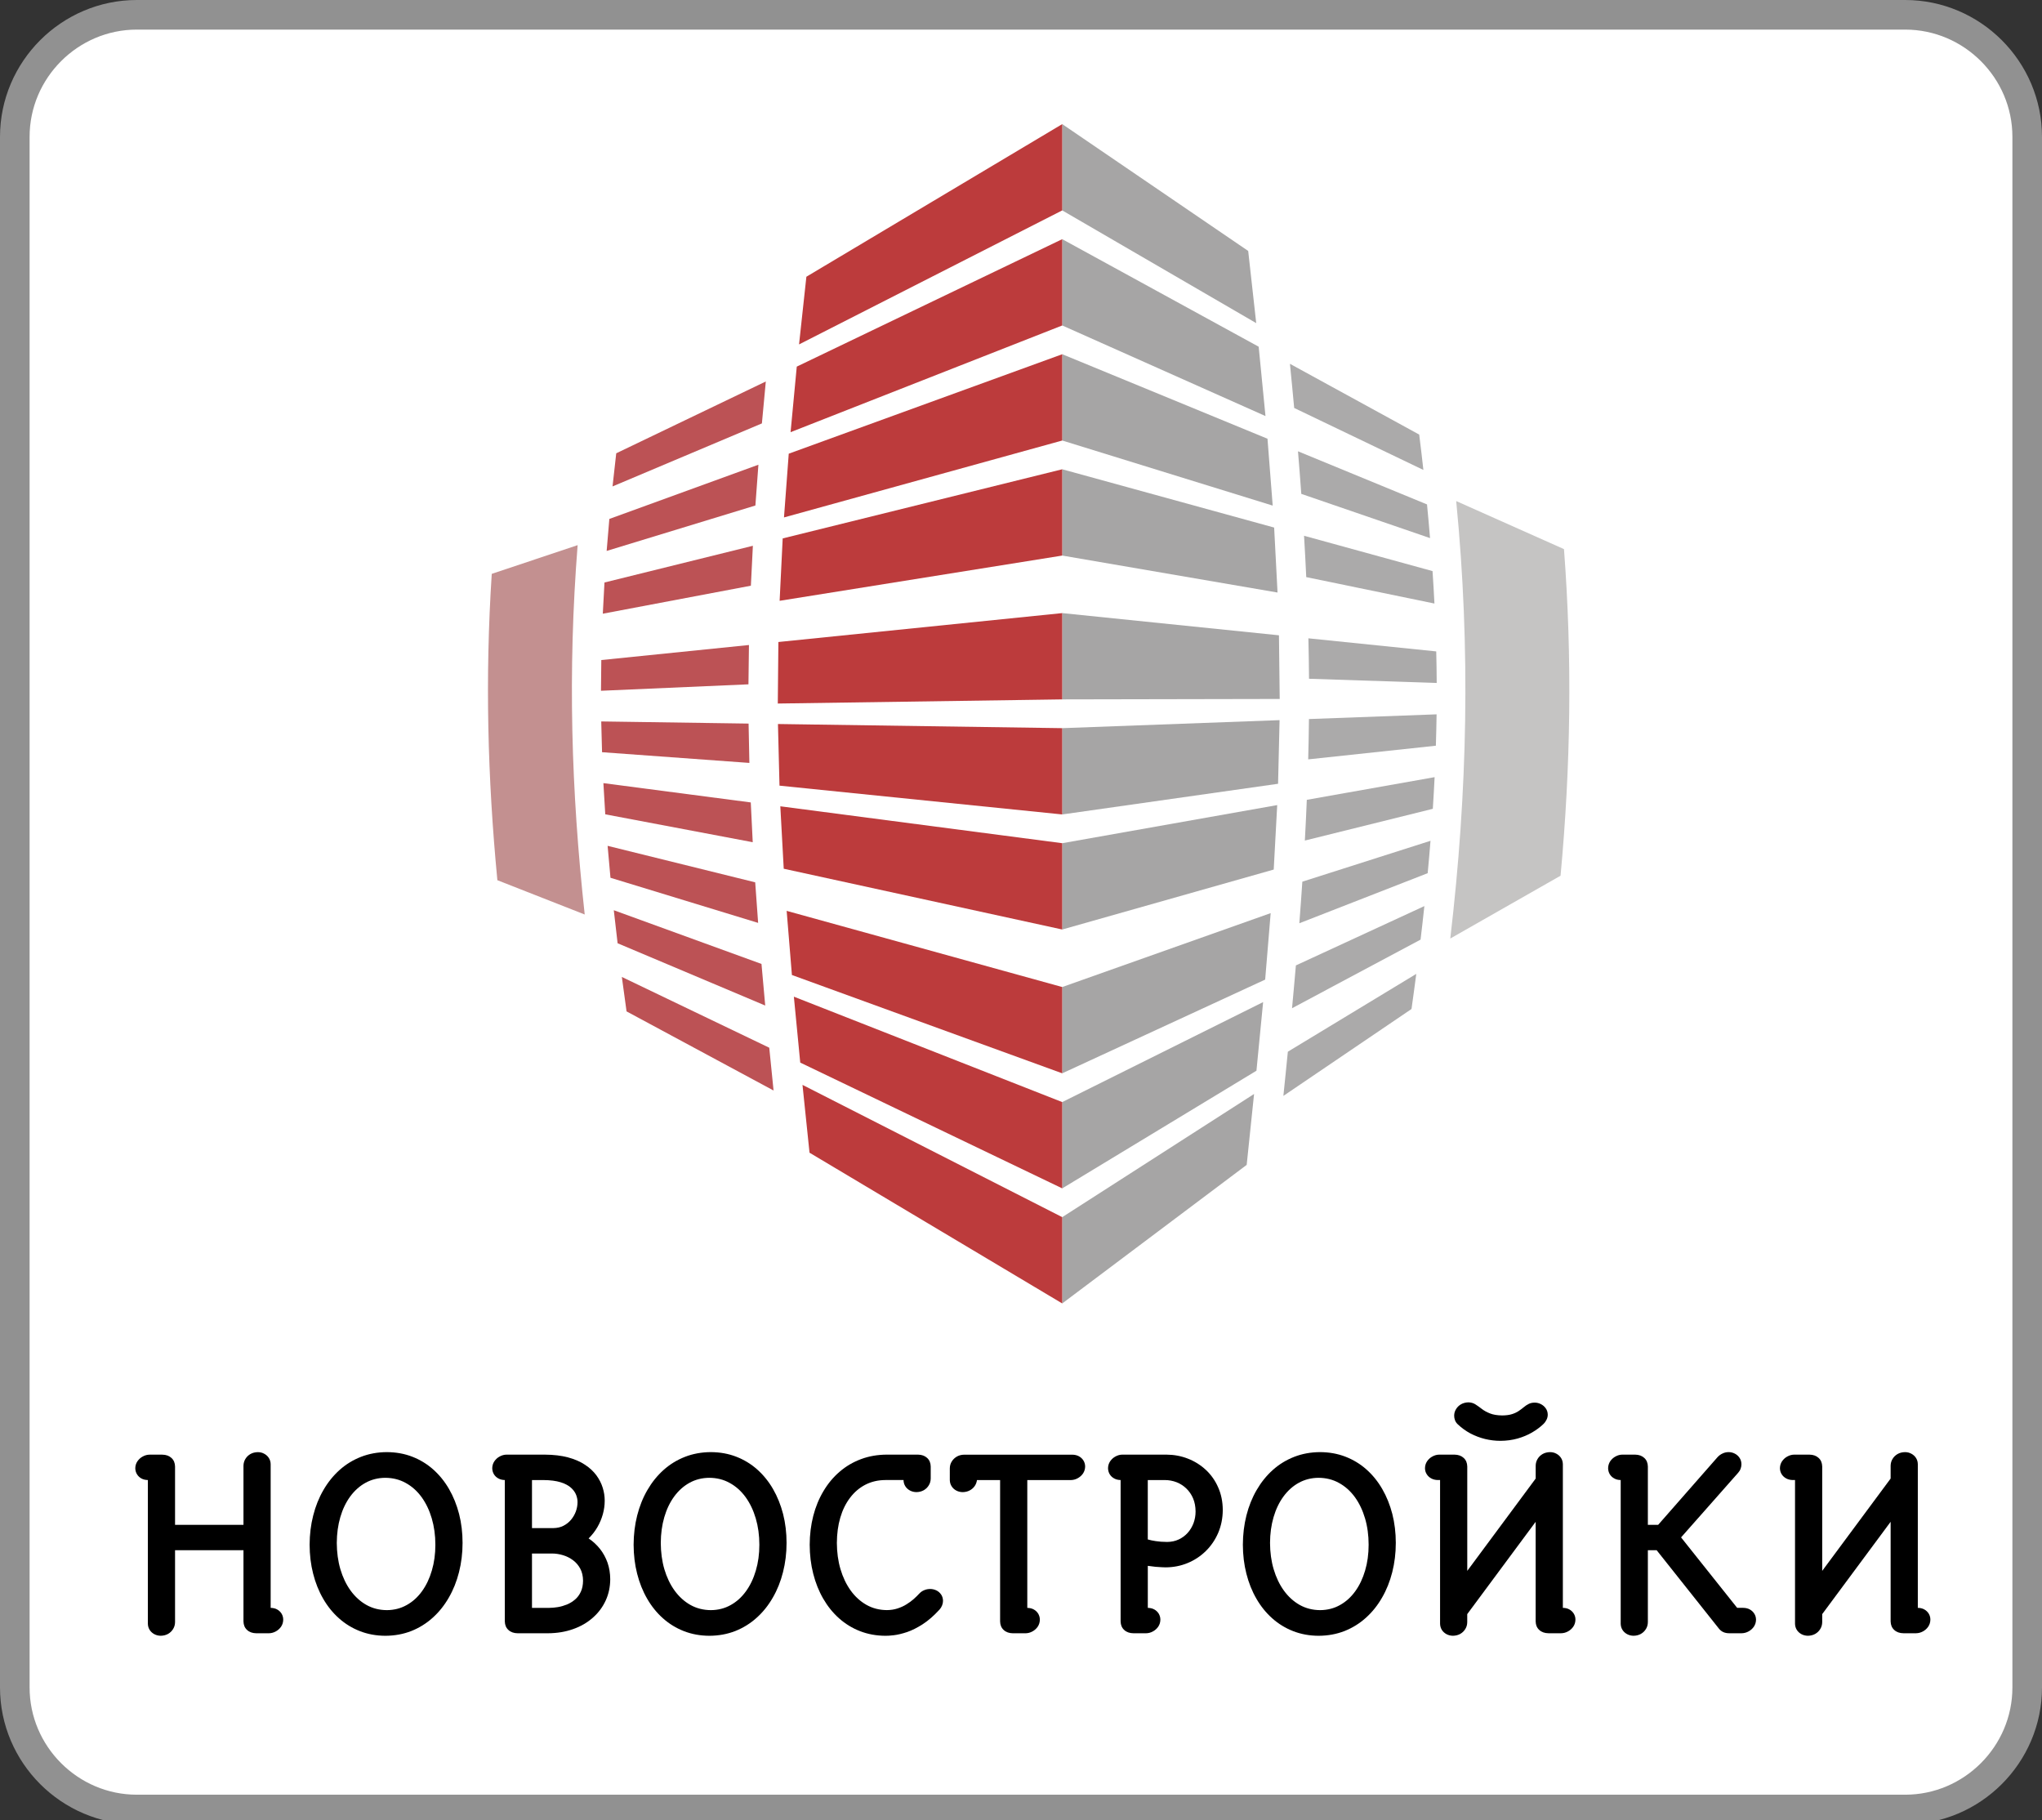<?xml version="1.0" encoding="utf-8"?>
<!-- Generator: Adobe Illustrator 16.2.0, SVG Export Plug-In . SVG Version: 6.00 Build 0)  -->
<!DOCTYPE svg PUBLIC "-//W3C//DTD SVG 1.1//EN" "http://www.w3.org/Graphics/SVG/1.1/DTD/svg11.dtd">
<svg version="1.1" xmlns="http://www.w3.org/2000/svg" xmlns:xlink="http://www.w3.org/1999/xlink" x="0px" y="0px" width="138px"
	 height="123px" viewBox="0 0 138 123" enable-background="new 0 0 138 123" xml:space="preserve">
<rect x="0" y="0" width="138" height="123" fill="#333333" stroke="none"/>
<g id="fon">
	<path fill-rule="evenodd" clip-rule="evenodd" fill="#FFFFFF" stroke="#919191" stroke-width="2" stroke-miterlimit="22.926" d="
		M9.249,1H128.75C133.288,1,137,4.712,137,9.249v104.778c0,4.537-3.712,8.249-8.249,8.249H9.249c-4.537,0-8.249-3.712-8.249-8.249
		V9.249C1,4.712,4.712,1,9.249,1z"/>
</g>
<g id="text">
	<path d="M9.143,99.215c0.003,0.15,0.04,0.283,0.111,0.402c0.074,0.122,0.173,0.216,0.3,0.289c0.128,0.071,0.275,0.104,0.439,0.107
		v9.707c0.002,0.153,0.042,0.292,0.119,0.417c0.077,0.121,0.182,0.218,0.312,0.289c0.13,0.07,0.275,0.107,0.437,0.11
		c0.189-0.003,0.354-0.046,0.501-0.128c0.145-0.085,0.258-0.195,0.34-0.334c0.085-0.139,0.125-0.289,0.128-0.456v-4.862h4.624v4.812
		c0.006,0.24,0.085,0.433,0.244,0.577c0.156,0.145,0.365,0.219,0.623,0.222h0.85c0.161-0.003,0.317-0.043,0.462-0.122
		c0.147-0.079,0.269-0.188,0.363-0.323c0.093-0.139,0.142-0.297,0.144-0.473c0-0.15-0.037-0.283-0.11-0.405
		c-0.074-0.119-0.173-0.216-0.3-0.286c-0.127-0.071-0.272-0.104-0.439-0.107v-9.707c-0.002-0.156-0.042-0.295-0.119-0.417
		s-0.181-0.218-0.312-0.289c-0.13-0.073-0.275-0.11-0.437-0.11c-0.187,0.003-0.354,0.045-0.501,0.128
		c-0.145,0.085-0.258,0.195-0.34,0.334c-0.083,0.136-0.125,0.289-0.128,0.456v3.995H11.83v-3.944
		c-0.006-0.24-0.085-0.434-0.244-0.578c-0.155-0.144-0.362-0.218-0.623-0.221h-0.85c-0.162,0-0.317,0.043-0.461,0.122
		c-0.147,0.076-0.267,0.187-0.363,0.323C9.194,98.881,9.146,99.037,9.143,99.215z"/>
	<path d="M22.76,104.264c0.003-0.629,0.083-1.21,0.238-1.742s0.379-1,0.668-1.396c0.292-0.396,0.635-0.706,1.037-0.927
		s0.847-0.334,1.337-0.337c0.507,0.003,0.969,0.118,1.382,0.349c0.414,0.227,0.771,0.547,1.068,0.954
		c0.297,0.411,0.527,0.89,0.688,1.437s0.244,1.143,0.244,1.782c0,0.629-0.079,1.21-0.238,1.745c-0.156,0.536-0.38,1.003-0.668,1.402
		c-0.29,0.4-0.635,0.712-1.038,0.933c-0.399,0.224-0.847,0.337-1.337,0.34c-0.507-0.003-0.969-0.121-1.383-0.354
		c-0.414-0.235-0.768-0.559-1.068-0.972c-0.298-0.414-0.527-0.896-0.688-1.442C22.843,105.489,22.763,104.896,22.76,104.264
		L22.76,104.264z M20.924,104.383c0.003,0.688,0.08,1.343,0.238,1.958c0.156,0.617,0.382,1.182,0.677,1.691
		c0.294,0.51,0.651,0.955,1.071,1.326c0.419,0.374,0.893,0.663,1.417,0.867c0.527,0.204,1.096,0.309,1.714,0.312
		c0.632-0.003,1.213-0.11,1.751-0.32c0.536-0.213,1.017-0.51,1.445-0.896c0.428-0.383,0.791-0.836,1.091-1.359
		c0.303-0.521,0.532-1.094,0.691-1.721c0.159-0.626,0.241-1.283,0.241-1.978c0-0.688-0.079-1.343-0.235-1.958
		c-0.159-0.614-0.385-1.176-0.68-1.686c-0.294-0.51-0.651-0.949-1.071-1.323c-0.419-0.371-0.889-0.657-1.416-0.861
		c-0.527-0.204-1.097-0.306-1.714-0.309c-0.629,0.003-1.213,0.11-1.751,0.32c-0.535,0.21-1.017,0.504-1.445,0.887
		c-0.427,0.383-0.791,0.836-1.09,1.354c-0.304,0.521-0.533,1.094-0.691,1.72C21.006,103.032,20.927,103.689,20.924,104.383z"/>
	<path d="M35.952,103.261v-3.247h0.765c0.479,0.003,0.867,0.055,1.173,0.15c0.303,0.097,0.539,0.221,0.703,0.374
		c0.167,0.153,0.281,0.314,0.346,0.487c0.063,0.17,0.094,0.332,0.091,0.484c0,0.21-0.04,0.42-0.113,0.626
		c-0.077,0.204-0.184,0.392-0.326,0.562s-0.315,0.306-0.516,0.408c-0.199,0.102-0.425,0.152-0.677,0.155H35.952L35.952,103.261z
		 M35.952,108.651v-3.673h1.343c0.255,0,0.504,0.037,0.754,0.113c0.246,0.074,0.473,0.188,0.677,0.341
		c0.204,0.149,0.366,0.343,0.49,0.572c0.122,0.229,0.184,0.498,0.187,0.811c-0.003,0.291-0.054,0.541-0.153,0.753
		c-0.097,0.21-0.229,0.386-0.394,0.524c-0.165,0.142-0.349,0.252-0.547,0.334c-0.201,0.08-0.402,0.14-0.609,0.173
		c-0.204,0.034-0.396,0.052-0.575,0.052H35.952L35.952,108.651z M33.266,99.215c0.003,0.147,0.04,0.283,0.11,0.402
		c0.074,0.122,0.173,0.216,0.301,0.286c0.127,0.071,0.274,0.107,0.439,0.11v9.555c0.006,0.24,0.085,0.433,0.244,0.577
		c0.156,0.145,0.366,0.219,0.624,0.222h2.04c0.624-0.003,1.193-0.097,1.706-0.281c0.516-0.181,0.958-0.438,1.334-0.771
		c0.374-0.328,0.663-0.714,0.867-1.158c0.204-0.442,0.306-0.924,0.309-1.445c-0.003-0.396-0.063-0.768-0.181-1.11
		c-0.122-0.343-0.289-0.651-0.507-0.93c-0.221-0.277-0.476-0.516-0.773-0.714c0.232-0.229,0.431-0.481,0.592-0.76
		c0.161-0.277,0.283-0.569,0.368-0.872c0.085-0.304,0.127-0.609,0.127-0.918c0-0.292-0.042-0.584-0.136-0.879
		c-0.09-0.295-0.235-0.575-0.43-0.841c-0.199-0.267-0.454-0.505-0.771-0.711c-0.314-0.21-0.697-0.375-1.145-0.496
		c-0.448-0.119-0.969-0.182-1.564-0.185h-2.584c-0.162,0-0.314,0.043-0.462,0.122c-0.147,0.076-0.266,0.187-0.363,0.323
		C33.317,98.881,33.269,99.037,33.266,99.215z"/>
	<path d="M44.656,104.264c0.003-0.629,0.083-1.21,0.238-1.742s0.379-1,0.668-1.396c0.292-0.396,0.635-0.706,1.037-0.927
		s0.847-0.334,1.337-0.337c0.507,0.003,0.969,0.118,1.382,0.349c0.414,0.227,0.771,0.547,1.068,0.954
		c0.297,0.411,0.527,0.89,0.688,1.437s0.244,1.143,0.244,1.782c0,0.629-0.079,1.21-0.238,1.745c-0.156,0.536-0.38,1.003-0.669,1.402
		c-0.289,0.4-0.634,0.712-1.037,0.933c-0.399,0.224-0.847,0.337-1.337,0.34c-0.507-0.003-0.969-0.121-1.383-0.354
		c-0.414-0.235-0.768-0.559-1.068-0.972c-0.298-0.414-0.527-0.896-0.689-1.442C44.739,105.489,44.659,104.896,44.656,104.264
		L44.656,104.264z M42.82,104.383c0.003,0.688,0.08,1.343,0.238,1.958c0.156,0.617,0.382,1.182,0.677,1.691
		c0.294,0.51,0.651,0.955,1.071,1.326c0.419,0.374,0.892,0.663,1.417,0.867c0.527,0.204,1.097,0.309,1.714,0.312
		c0.632-0.003,1.212-0.11,1.751-0.32c0.536-0.213,1.017-0.51,1.445-0.896c0.428-0.383,0.791-0.836,1.091-1.359
		c0.303-0.521,0.533-1.094,0.691-1.721c0.159-0.626,0.241-1.283,0.241-1.978c0-0.688-0.079-1.343-0.235-1.958
		c-0.159-0.614-0.386-1.176-0.68-1.686c-0.295-0.51-0.652-0.949-1.071-1.323c-0.419-0.371-0.889-0.657-1.417-0.861
		c-0.527-0.204-1.096-0.306-1.714-0.309c-0.629,0.003-1.213,0.11-1.751,0.32c-0.535,0.21-1.017,0.504-1.445,0.887
		s-0.791,0.836-1.091,1.354c-0.303,0.521-0.532,1.094-0.691,1.72C42.903,103.032,42.823,103.689,42.82,104.383z"/>
	<path d="M54.72,104.383c0.003,0.688,0.08,1.343,0.238,1.958c0.156,0.617,0.382,1.182,0.677,1.691
		c0.295,0.51,0.652,0.955,1.071,1.326c0.419,0.374,0.892,0.663,1.417,0.867c0.527,0.204,1.097,0.309,1.714,0.312
		c0.139,0.003,0.334-0.009,0.586-0.04c0.255-0.031,0.547-0.102,0.878-0.212c0.332-0.114,0.683-0.289,1.057-0.53
		s0.75-0.569,1.133-0.986c0.077-0.084,0.136-0.181,0.176-0.283c0.042-0.104,0.062-0.207,0.062-0.312
		c-0.003-0.164-0.045-0.306-0.127-0.425c-0.083-0.119-0.187-0.213-0.318-0.277c-0.133-0.063-0.272-0.097-0.422-0.097
		c-0.139,0-0.272,0.025-0.4,0.079c-0.13,0.051-0.246,0.133-0.348,0.244c-0.099,0.107-0.218,0.227-0.36,0.352
		c-0.142,0.127-0.303,0.246-0.487,0.359c-0.181,0.116-0.385,0.207-0.606,0.28c-0.221,0.073-0.462,0.11-0.722,0.113
		c-0.507-0.003-0.969-0.121-1.383-0.354c-0.414-0.235-0.771-0.559-1.068-0.972c-0.297-0.414-0.527-0.896-0.688-1.442
		s-0.241-1.14-0.244-1.771c0.003-0.623,0.08-1.192,0.232-1.711s0.374-0.967,0.663-1.346c0.286-0.377,0.632-0.672,1.034-0.879
		c0.402-0.206,0.853-0.312,1.352-0.314h1.224c0.002,0.153,0.042,0.292,0.119,0.417c0.076,0.122,0.181,0.218,0.312,0.289
		c0.13,0.07,0.275,0.107,0.437,0.11c0.19-0.003,0.354-0.045,0.501-0.128c0.145-0.085,0.258-0.195,0.34-0.334
		c0.085-0.139,0.125-0.289,0.128-0.456v-0.816c-0.006-0.24-0.085-0.434-0.244-0.578c-0.156-0.144-0.365-0.218-0.623-0.221h-2.091
		c-0.632,0.003-1.213,0.102-1.751,0.304c-0.535,0.198-1.017,0.481-1.445,0.85c-0.428,0.365-0.791,0.802-1.091,1.307
		c-0.303,0.504-0.533,1.062-0.691,1.674S54.723,103.695,54.72,104.383z"/>
	<path d="M64.189,100.014c0.003,0.153,0.042,0.292,0.119,0.414c0.077,0.125,0.181,0.221,0.312,0.292
		c0.13,0.07,0.274,0.107,0.436,0.11c0.179-0.003,0.334-0.04,0.473-0.113c0.142-0.074,0.252-0.173,0.34-0.295
		c0.085-0.125,0.138-0.261,0.155-0.408h1.564v9.555c0.005,0.24,0.085,0.433,0.243,0.577c0.156,0.145,0.366,0.219,0.624,0.222h0.85
		c0.162-0.003,0.317-0.043,0.462-0.122c0.147-0.079,0.269-0.188,0.363-0.323c0.093-0.139,0.141-0.297,0.144-0.473
		c0-0.15-0.04-0.283-0.11-0.405c-0.073-0.119-0.173-0.216-0.3-0.286c-0.127-0.071-0.275-0.104-0.439-0.107v-8.637h2.941
		c0.162-0.003,0.317-0.042,0.462-0.122c0.147-0.079,0.269-0.187,0.363-0.322c0.093-0.139,0.141-0.298,0.144-0.474
		c-0.003-0.149-0.04-0.283-0.116-0.405c-0.074-0.119-0.176-0.215-0.306-0.286c-0.13-0.07-0.278-0.104-0.445-0.107h-7.31
		c-0.184,0.003-0.349,0.046-0.493,0.127c-0.145,0.086-0.261,0.196-0.346,0.335c-0.085,0.136-0.127,0.289-0.13,0.456V100.014z"/>
	<path d="M77.568,104.027v-4.013h1.156c0.278,0,0.541,0.052,0.791,0.147c0.249,0.1,0.467,0.238,0.66,0.425
		c0.192,0.185,0.346,0.408,0.456,0.669s0.165,0.556,0.167,0.884c0,0.278-0.048,0.541-0.139,0.788
		c-0.094,0.246-0.224,0.465-0.394,0.654c-0.17,0.19-0.375,0.34-0.606,0.447c-0.235,0.111-0.496,0.165-0.782,0.168
		c-0.303-0.003-0.558-0.021-0.768-0.055C77.897,104.109,77.718,104.072,77.568,104.027L77.568,104.027z M74.882,99.215
		c0.003,0.147,0.04,0.283,0.11,0.402c0.074,0.122,0.173,0.216,0.301,0.286c0.127,0.071,0.274,0.107,0.439,0.11v9.555
		c0.006,0.24,0.085,0.433,0.244,0.577c0.156,0.145,0.366,0.219,0.624,0.222h0.85c0.161-0.003,0.317-0.043,0.461-0.122
		c0.147-0.079,0.27-0.188,0.363-0.323c0.094-0.139,0.142-0.297,0.145-0.473c0-0.15-0.04-0.283-0.11-0.405
		c-0.074-0.119-0.173-0.216-0.3-0.286c-0.127-0.071-0.275-0.104-0.439-0.107v-2.84c0.185,0.028,0.357,0.049,0.521,0.065
		c0.165,0.015,0.306,0.022,0.425,0.028c0.122,0.006,0.207,0.009,0.261,0.009c0.527-0.003,1.023-0.1,1.485-0.292
		c0.465-0.192,0.873-0.462,1.229-0.811c0.354-0.349,0.635-0.759,0.836-1.229c0.201-0.47,0.306-0.986,0.309-1.544
		c-0.003-0.564-0.108-1.074-0.312-1.53c-0.201-0.459-0.479-0.853-0.833-1.182c-0.354-0.328-0.759-0.583-1.215-0.759
		c-0.457-0.179-0.938-0.267-1.448-0.27h-2.975c-0.162,0-0.314,0.043-0.462,0.122c-0.147,0.076-0.267,0.187-0.363,0.323
		C74.933,98.881,74.885,99.037,74.882,99.215z"/>
	<path d="M85.83,104.264c0.002-0.629,0.082-1.21,0.238-1.742c0.156-0.532,0.379-1,0.669-1.396c0.292-0.396,0.634-0.706,1.037-0.927
		s0.848-0.334,1.337-0.337c0.507,0.003,0.969,0.118,1.382,0.349c0.414,0.227,0.771,0.547,1.069,0.954
		c0.297,0.411,0.527,0.89,0.688,1.437c0.161,0.547,0.243,1.143,0.243,1.782c0,0.629-0.079,1.21-0.238,1.745
		c-0.156,0.536-0.38,1.003-0.668,1.402c-0.289,0.4-0.635,0.712-1.037,0.933c-0.399,0.224-0.847,0.337-1.337,0.34
		c-0.507-0.003-0.969-0.121-1.383-0.354c-0.414-0.235-0.768-0.559-1.068-0.972c-0.298-0.414-0.527-0.896-0.688-1.442
		C85.912,105.489,85.833,104.896,85.83,104.264L85.83,104.264z M83.994,104.383c0.003,0.688,0.08,1.343,0.238,1.958
		c0.156,0.617,0.382,1.182,0.677,1.691c0.294,0.51,0.652,0.955,1.071,1.326c0.419,0.374,0.893,0.663,1.417,0.867
		c0.527,0.204,1.096,0.309,1.714,0.312c0.632-0.003,1.213-0.11,1.751-0.32c0.536-0.213,1.017-0.51,1.445-0.896
		c0.428-0.383,0.791-0.836,1.091-1.359c0.303-0.521,0.532-1.094,0.691-1.721c0.158-0.626,0.24-1.283,0.24-1.978
		c0-0.688-0.079-1.343-0.235-1.958c-0.159-0.614-0.385-1.176-0.68-1.686c-0.294-0.51-0.651-0.949-1.071-1.323
		c-0.419-0.371-0.89-0.657-1.417-0.861s-1.097-0.306-1.714-0.309c-0.629,0.003-1.212,0.11-1.751,0.32
		c-0.536,0.21-1.017,0.504-1.445,0.887s-0.791,0.836-1.091,1.354c-0.303,0.521-0.533,1.094-0.691,1.72
		C84.076,103.032,83.997,103.689,83.994,104.383z"/>
	<path d="M98.274,95.663c0,0.104,0.017,0.207,0.057,0.309c0.037,0.102,0.096,0.189,0.181,0.27c0.263,0.249,0.55,0.456,0.861,0.623
		c0.314,0.164,0.643,0.289,0.986,0.374c0.343,0.082,0.689,0.125,1.043,0.125c0.414-0.003,0.799-0.055,1.159-0.156
		c0.357-0.102,0.683-0.238,0.975-0.408c0.295-0.173,0.553-0.362,0.773-0.575c0.094-0.093,0.165-0.195,0.215-0.303
		c0.048-0.104,0.074-0.216,0.074-0.326c-0.003-0.161-0.045-0.3-0.13-0.422c-0.085-0.125-0.195-0.219-0.329-0.289
		c-0.133-0.068-0.275-0.104-0.425-0.104c-0.155,0.002-0.292,0.03-0.405,0.09c-0.113,0.057-0.224,0.128-0.326,0.216
		c-0.102,0.085-0.215,0.17-0.34,0.255c-0.125,0.085-0.275,0.159-0.456,0.216c-0.179,0.057-0.399,0.087-0.666,0.09
		c-0.34-0.005-0.618-0.051-0.833-0.139c-0.218-0.088-0.399-0.187-0.546-0.303c-0.15-0.116-0.292-0.216-0.428-0.304
		c-0.136-0.088-0.292-0.133-0.47-0.139c-0.19,0.003-0.354,0.046-0.501,0.128c-0.145,0.082-0.258,0.192-0.34,0.328
		C98.316,95.354,98.276,95.5,98.274,95.663L98.274,95.663z M96.302,99.215c0.002,0.147,0.04,0.283,0.116,0.402
		c0.074,0.122,0.178,0.216,0.306,0.286c0.13,0.071,0.28,0.107,0.444,0.11h0.153v9.707c0.003,0.153,0.042,0.292,0.119,0.417
		c0.076,0.121,0.181,0.218,0.312,0.289c0.13,0.07,0.275,0.107,0.436,0.11c0.19-0.003,0.354-0.046,0.502-0.128
		c0.144-0.085,0.257-0.195,0.34-0.334c0.085-0.139,0.125-0.289,0.127-0.456v-0.544l4.624-6.239v6.732
		c0.005,0.24,0.085,0.433,0.244,0.577c0.156,0.145,0.365,0.219,0.624,0.222h0.85c0.162-0.003,0.317-0.043,0.462-0.122
		c0.147-0.079,0.269-0.188,0.363-0.323c0.094-0.139,0.142-0.297,0.145-0.473c0-0.15-0.037-0.283-0.111-0.405
		c-0.073-0.119-0.173-0.216-0.3-0.286c-0.127-0.071-0.272-0.104-0.439-0.107v-9.707c-0.003-0.156-0.042-0.295-0.119-0.417
		s-0.181-0.218-0.312-0.289c-0.13-0.073-0.275-0.11-0.436-0.11c-0.187,0.003-0.354,0.045-0.502,0.128
		c-0.144,0.085-0.258,0.195-0.34,0.334c-0.082,0.136-0.125,0.289-0.127,0.456v0.867l-4.624,6.239v-7.056
		c-0.006-0.24-0.085-0.434-0.244-0.578c-0.156-0.144-0.363-0.218-0.624-0.221h-1.02c-0.162,0-0.315,0.043-0.462,0.122
		c-0.147,0.076-0.267,0.187-0.363,0.323C96.353,98.881,96.304,99.037,96.302,99.215z"/>
	<path d="M108.678,99.215c0.003,0.15,0.04,0.283,0.11,0.402c0.074,0.122,0.173,0.216,0.301,0.286
		c0.127,0.074,0.274,0.107,0.439,0.11v9.707c0.003,0.153,0.042,0.292,0.119,0.417c0.076,0.121,0.181,0.218,0.312,0.289
		c0.13,0.07,0.275,0.107,0.437,0.11c0.189-0.003,0.354-0.046,0.501-0.128c0.145-0.085,0.257-0.195,0.34-0.334
		c0.085-0.139,0.125-0.289,0.127-0.456v-4.862h0.595l4.199,5.287c0.085,0.11,0.187,0.192,0.303,0.244
		c0.119,0.054,0.25,0.079,0.394,0.079h0.85c0.161-0.003,0.317-0.043,0.461-0.122c0.147-0.079,0.269-0.188,0.363-0.323
		c0.093-0.139,0.142-0.295,0.145-0.473c-0.003-0.15-0.04-0.283-0.116-0.402c-0.074-0.122-0.176-0.216-0.306-0.289
		c-0.13-0.071-0.277-0.104-0.445-0.107h-0.408l-3.791-4.761l3.859-4.368c0.077-0.086,0.133-0.179,0.167-0.278
		c0.037-0.097,0.054-0.198,0.054-0.3c-0.003-0.165-0.045-0.31-0.128-0.431c-0.082-0.122-0.187-0.216-0.317-0.283
		c-0.133-0.068-0.271-0.103-0.422-0.103c-0.139,0-0.272,0.028-0.399,0.088c-0.13,0.057-0.247,0.142-0.349,0.252l-4.012,4.573h-0.697
		v-3.944c-0.006-0.24-0.085-0.434-0.244-0.578c-0.156-0.144-0.363-0.218-0.624-0.221h-0.85c-0.162,0-0.317,0.043-0.462,0.122
		c-0.147,0.076-0.267,0.187-0.363,0.323C108.729,98.881,108.681,99.037,108.678,99.215z"/>
	<path d="M120.289,99.215c0.003,0.147,0.04,0.283,0.116,0.402c0.074,0.122,0.179,0.216,0.306,0.286
		c0.13,0.071,0.28,0.107,0.445,0.11h0.153v9.707c0.002,0.153,0.042,0.292,0.119,0.417c0.077,0.121,0.181,0.218,0.312,0.289
		c0.13,0.07,0.275,0.107,0.437,0.11c0.19-0.003,0.354-0.046,0.501-0.128c0.145-0.085,0.258-0.195,0.34-0.334
		c0.085-0.139,0.125-0.289,0.128-0.456v-0.544l4.624-6.239v6.732c0.006,0.24,0.085,0.433,0.244,0.577
		c0.156,0.145,0.365,0.219,0.623,0.222h0.85c0.161-0.003,0.317-0.043,0.462-0.122c0.147-0.079,0.269-0.188,0.362-0.323
		c0.094-0.139,0.142-0.297,0.145-0.473c0-0.15-0.037-0.283-0.11-0.405c-0.074-0.119-0.173-0.216-0.3-0.286
		c-0.127-0.071-0.272-0.104-0.439-0.107v-9.707c-0.002-0.156-0.042-0.295-0.119-0.417c-0.077-0.122-0.181-0.218-0.312-0.289
		c-0.13-0.073-0.275-0.11-0.437-0.11c-0.187,0.003-0.354,0.045-0.501,0.128c-0.145,0.085-0.258,0.195-0.34,0.334
		c-0.083,0.136-0.125,0.289-0.128,0.456v0.867l-4.624,6.239v-7.056c-0.006-0.24-0.085-0.434-0.244-0.578
		c-0.156-0.144-0.362-0.218-0.623-0.221h-1.02c-0.162,0-0.314,0.043-0.462,0.122c-0.147,0.076-0.266,0.187-0.363,0.323
		C120.34,98.881,120.292,99.037,120.289,99.215z"/>
</g>
<g id="icons">
	<g>
		<polygon fill-rule="evenodd" clip-rule="evenodd" fill="#A6A5A5" points="84.354,16.958 71.786,8.387 71.787,14.218 
			84.896,21.835 		"/>
		<polygon fill-rule="evenodd" clip-rule="evenodd" fill="#A6A5A5" points="85.063,23.429 71.787,16.162 71.787,21.993 
			85.522,28.115 		"/>
		<polygon fill-rule="evenodd" clip-rule="evenodd" fill="#A6A5A5" points="85.658,29.647 71.787,23.936 71.787,29.768 
			86.01,34.166 		"/>
		<polygon fill-rule="evenodd" clip-rule="evenodd" fill="#A6A5A5" points="86.108,35.649 71.787,31.711 71.787,37.542 
			86.337,40.04 		"/>
		<polygon fill-rule="evenodd" clip-rule="evenodd" fill="#A6A5A5" points="86.433,42.93 71.787,41.43 71.787,47.261 86.484,47.232 
					"/>
		<polygon fill-rule="evenodd" clip-rule="evenodd" fill="#A6A5A5" points="86.475,48.663 71.787,49.205 71.787,55.036 
			86.373,52.963 		"/>
		<polygon fill-rule="evenodd" clip-rule="evenodd" fill="#A6A5A5" points="86.315,54.403 71.787,56.979 71.787,62.811 
			86.079,58.76 		"/>
		<polygon fill-rule="evenodd" clip-rule="evenodd" fill="#A6A5A5" points="85.873,61.704 71.787,66.698 71.787,72.529 
			85.501,66.196 		"/>
		<polygon fill-rule="evenodd" clip-rule="evenodd" fill="#A6A5A5" points="85.363,67.716 71.787,74.472 71.787,80.304 
			84.912,72.353 		"/>
		<polygon fill-rule="evenodd" clip-rule="evenodd" fill="#A6A5A5" points="84.751,73.925 71.787,82.248 71.786,88.079 
			84.252,78.716 		"/>
	</g>
	<g>
		<path fill-rule="evenodd" clip-rule="evenodd" fill="#ABAAAA" d="M96.058,30.57c-0.048-0.401-0.097-0.802-0.147-1.204
			l-8.736-4.782c0.05,0.5,0.099,1,0.147,1.499c0.048,0.495,0.095,0.99,0.14,1.485l8.732,4.188
			C96.15,31.361,96.105,30.966,96.058,30.57z"/>
		<path fill-rule="evenodd" clip-rule="evenodd" fill="#ABAAAA" d="M96.439,34.086l-8.72-3.59c0.04,0.481,0.078,0.962,0.116,1.444
			c0.037,0.478,0.072,0.955,0.107,1.433l8.702,2.989c-0.031-0.377-0.064-0.754-0.098-1.131
			C96.512,34.848,96.476,34.467,96.439,34.086z"/>
		<path fill-rule="evenodd" clip-rule="evenodd" fill="#ABAAAA" d="M96.812,38.591l-8.683-2.387
			c0.027,0.467,0.054,0.934,0.079,1.401c0.025,0.464,0.047,0.928,0.069,1.393l8.664,1.786c-0.019-0.364-0.039-0.728-0.06-1.092
			C96.859,39.325,96.835,38.958,96.812,38.591z"/>
		<path fill-rule="evenodd" clip-rule="evenodd" fill="#ABAAAA" d="M97.062,44.019l-8.64-0.885c0.011,0.456,0.02,0.912,0.027,1.368
			c0.007,0.455,0.013,0.91,0.016,1.365l8.629,0.284c-0.002-0.355-0.005-0.71-0.011-1.064C97.078,44.73,97.07,44.375,97.062,44.019z"
			/>
		<path fill-rule="evenodd" clip-rule="evenodd" fill="#ABAAAA" d="M97.086,48.271l-8.626,0.318
			c-0.004,0.454-0.011,0.908-0.02,1.362c-0.008,0.454-0.019,0.909-0.031,1.363l8.628-0.923c0.011-0.353,0.021-0.707,0.029-1.06
			C97.075,48.978,97.082,48.625,97.086,48.271z"/>
		<path fill-rule="evenodd" clip-rule="evenodd" fill="#ABAAAA" d="M88.254,55.421c-0.022,0.46-0.046,0.92-0.071,1.379l8.648-2.145
			c0.023-0.357,0.045-0.714,0.065-1.072c0.021-0.356,0.039-0.711,0.056-1.067l-8.637,1.532
			C88.297,54.506,88.277,54.964,88.254,55.421z"/>
		<path fill-rule="evenodd" clip-rule="evenodd" fill="#ABAAAA" d="M96.675,56.816l-8.662,2.763
			c-0.031,0.467-0.063,0.934-0.097,1.401c-0.034,0.47-0.07,0.939-0.106,1.409l8.674-3.384c0.034-0.366,0.067-0.732,0.1-1.098
			C96.616,57.542,96.646,57.179,96.675,56.816z"/>
		<path fill-rule="evenodd" clip-rule="evenodd" fill="#ABAAAA" d="M96.26,61.228l-8.683,4.01c-0.042,0.48-0.083,0.96-0.127,1.44
			c-0.043,0.484-0.088,0.968-0.133,1.452l8.686-4.635c0.045-0.38,0.09-0.759,0.133-1.139C96.178,61.98,96.219,61.604,96.26,61.228z"
			/>
		<path fill-rule="evenodd" clip-rule="evenodd" fill="#ABAAAA" d="M95.713,65.81l-8.679,5.258
			c-0.049,0.496-0.099,0.991-0.149,1.487c-0.051,0.5-0.102,1-0.153,1.5l8.659-5.873c0.056-0.397,0.111-0.795,0.165-1.193
			C95.609,66.596,95.662,66.203,95.713,65.81z"/>
	</g>
	<path fill-rule="evenodd" clip-rule="evenodd" fill="#C5C4C3" d="M105.695,37.106l-7.284-3.247
		c0.979,10.015,0.767,19.622-0.4,29.562l7.452-4.245C106.15,51.796,106.26,44.516,105.695,37.106z"/>
	<g>
		<polygon fill-rule="evenodd" clip-rule="evenodd" fill="#BC3B3C" points="71.786,8.387 54.496,18.7 54,23.274 71.787,14.218 		"/>
		<polygon fill-rule="evenodd" clip-rule="evenodd" fill="#BC3B3C" points="71.786,16.162 53.846,24.774 53.428,29.204 
			71.787,21.993 		"/>
		<polygon fill-rule="evenodd" clip-rule="evenodd" fill="#BC3B3C" points="71.786,23.937 53.304,30.658 52.983,34.965 
			71.787,29.768 		"/>
		<polygon fill-rule="evenodd" clip-rule="evenodd" fill="#BC3B3C" points="71.786,31.711 52.895,36.383 52.688,40.599 
			71.787,37.542 		"/>
		<polygon fill-rule="evenodd" clip-rule="evenodd" fill="#BC3B3C" points="71.786,41.43 52.604,43.383 52.564,47.541 
			71.787,47.261 		"/>
		<polygon fill-rule="evenodd" clip-rule="evenodd" fill="#BC3B3C" points="71.786,49.205 52.575,48.925 52.679,53.09 
			71.787,55.036 		"/>
		<polygon fill-rule="evenodd" clip-rule="evenodd" fill="#BC3B3C" points="71.786,56.979 52.735,54.485 52.965,58.704 
			71.787,62.811 		"/>
		<polygon fill-rule="evenodd" clip-rule="evenodd" fill="#BC3B3C" points="71.786,66.698 53.163,61.551 53.518,65.885 
			71.787,72.529 		"/>
		<polygon fill-rule="evenodd" clip-rule="evenodd" fill="#BC3B3C" points="71.786,74.473 53.65,67.35 54.081,71.804 71.787,80.304 
					"/>
		<polygon fill-rule="evenodd" clip-rule="evenodd" fill="#BC3B3C" points="71.786,82.248 54.233,73.31 54.708,77.893 
			71.786,88.079 		"/>
	</g>
	<g>
		<polygon fill-rule="evenodd" clip-rule="evenodd" fill="#BC5255" points="51.754,25.778 41.646,30.631 41.396,32.87 51.49,28.611 
					"/>
		<polygon fill-rule="evenodd" clip-rule="evenodd" fill="#BC5255" points="51.254,31.403 41.18,35.067 40.998,37.229 51.05,34.159 
					"/>
		<polygon fill-rule="evenodd" clip-rule="evenodd" fill="#BC5255" points="50.88,36.881 40.851,39.362 40.738,41.471 
			50.745,39.578 		"/>
		<polygon fill-rule="evenodd" clip-rule="evenodd" fill="#BC5255" points="50.615,43.586 40.637,44.602 40.615,46.678 
			50.581,46.243 		"/>
		<polygon fill-rule="evenodd" clip-rule="evenodd" fill="#BC5255" points="50.59,48.896 40.632,48.751 40.687,50.83 50.644,51.554 
					"/>
		<polygon fill-rule="evenodd" clip-rule="evenodd" fill="#BC5255" points="50.738,54.224 40.778,52.92 40.904,55.027 50.87,56.912 
					"/>
		<polygon fill-rule="evenodd" clip-rule="evenodd" fill="#BC5255" points="51.037,59.623 41.063,57.157 41.256,59.315 
			51.235,62.364 		"/>
		<polygon fill-rule="evenodd" clip-rule="evenodd" fill="#BC5255" points="51.462,65.138 41.481,61.508 41.738,63.74 
			51.714,67.949 		"/>
		<polygon fill-rule="evenodd" clip-rule="evenodd" fill="#BC5255" points="51.987,70.799 42.025,66.017 42.343,68.344 
			52.278,73.691 		"/>
	</g>
	<path fill-rule="evenodd" clip-rule="evenodd" fill="#C39090" d="M33.613,59.479l5.902,2.318c-0.916-8.396-1.152-16.4-0.478-24.96
		l-5.804,1.942C32.778,45.798,32.949,52.547,33.613,59.479z"/>
</g>
</svg>
